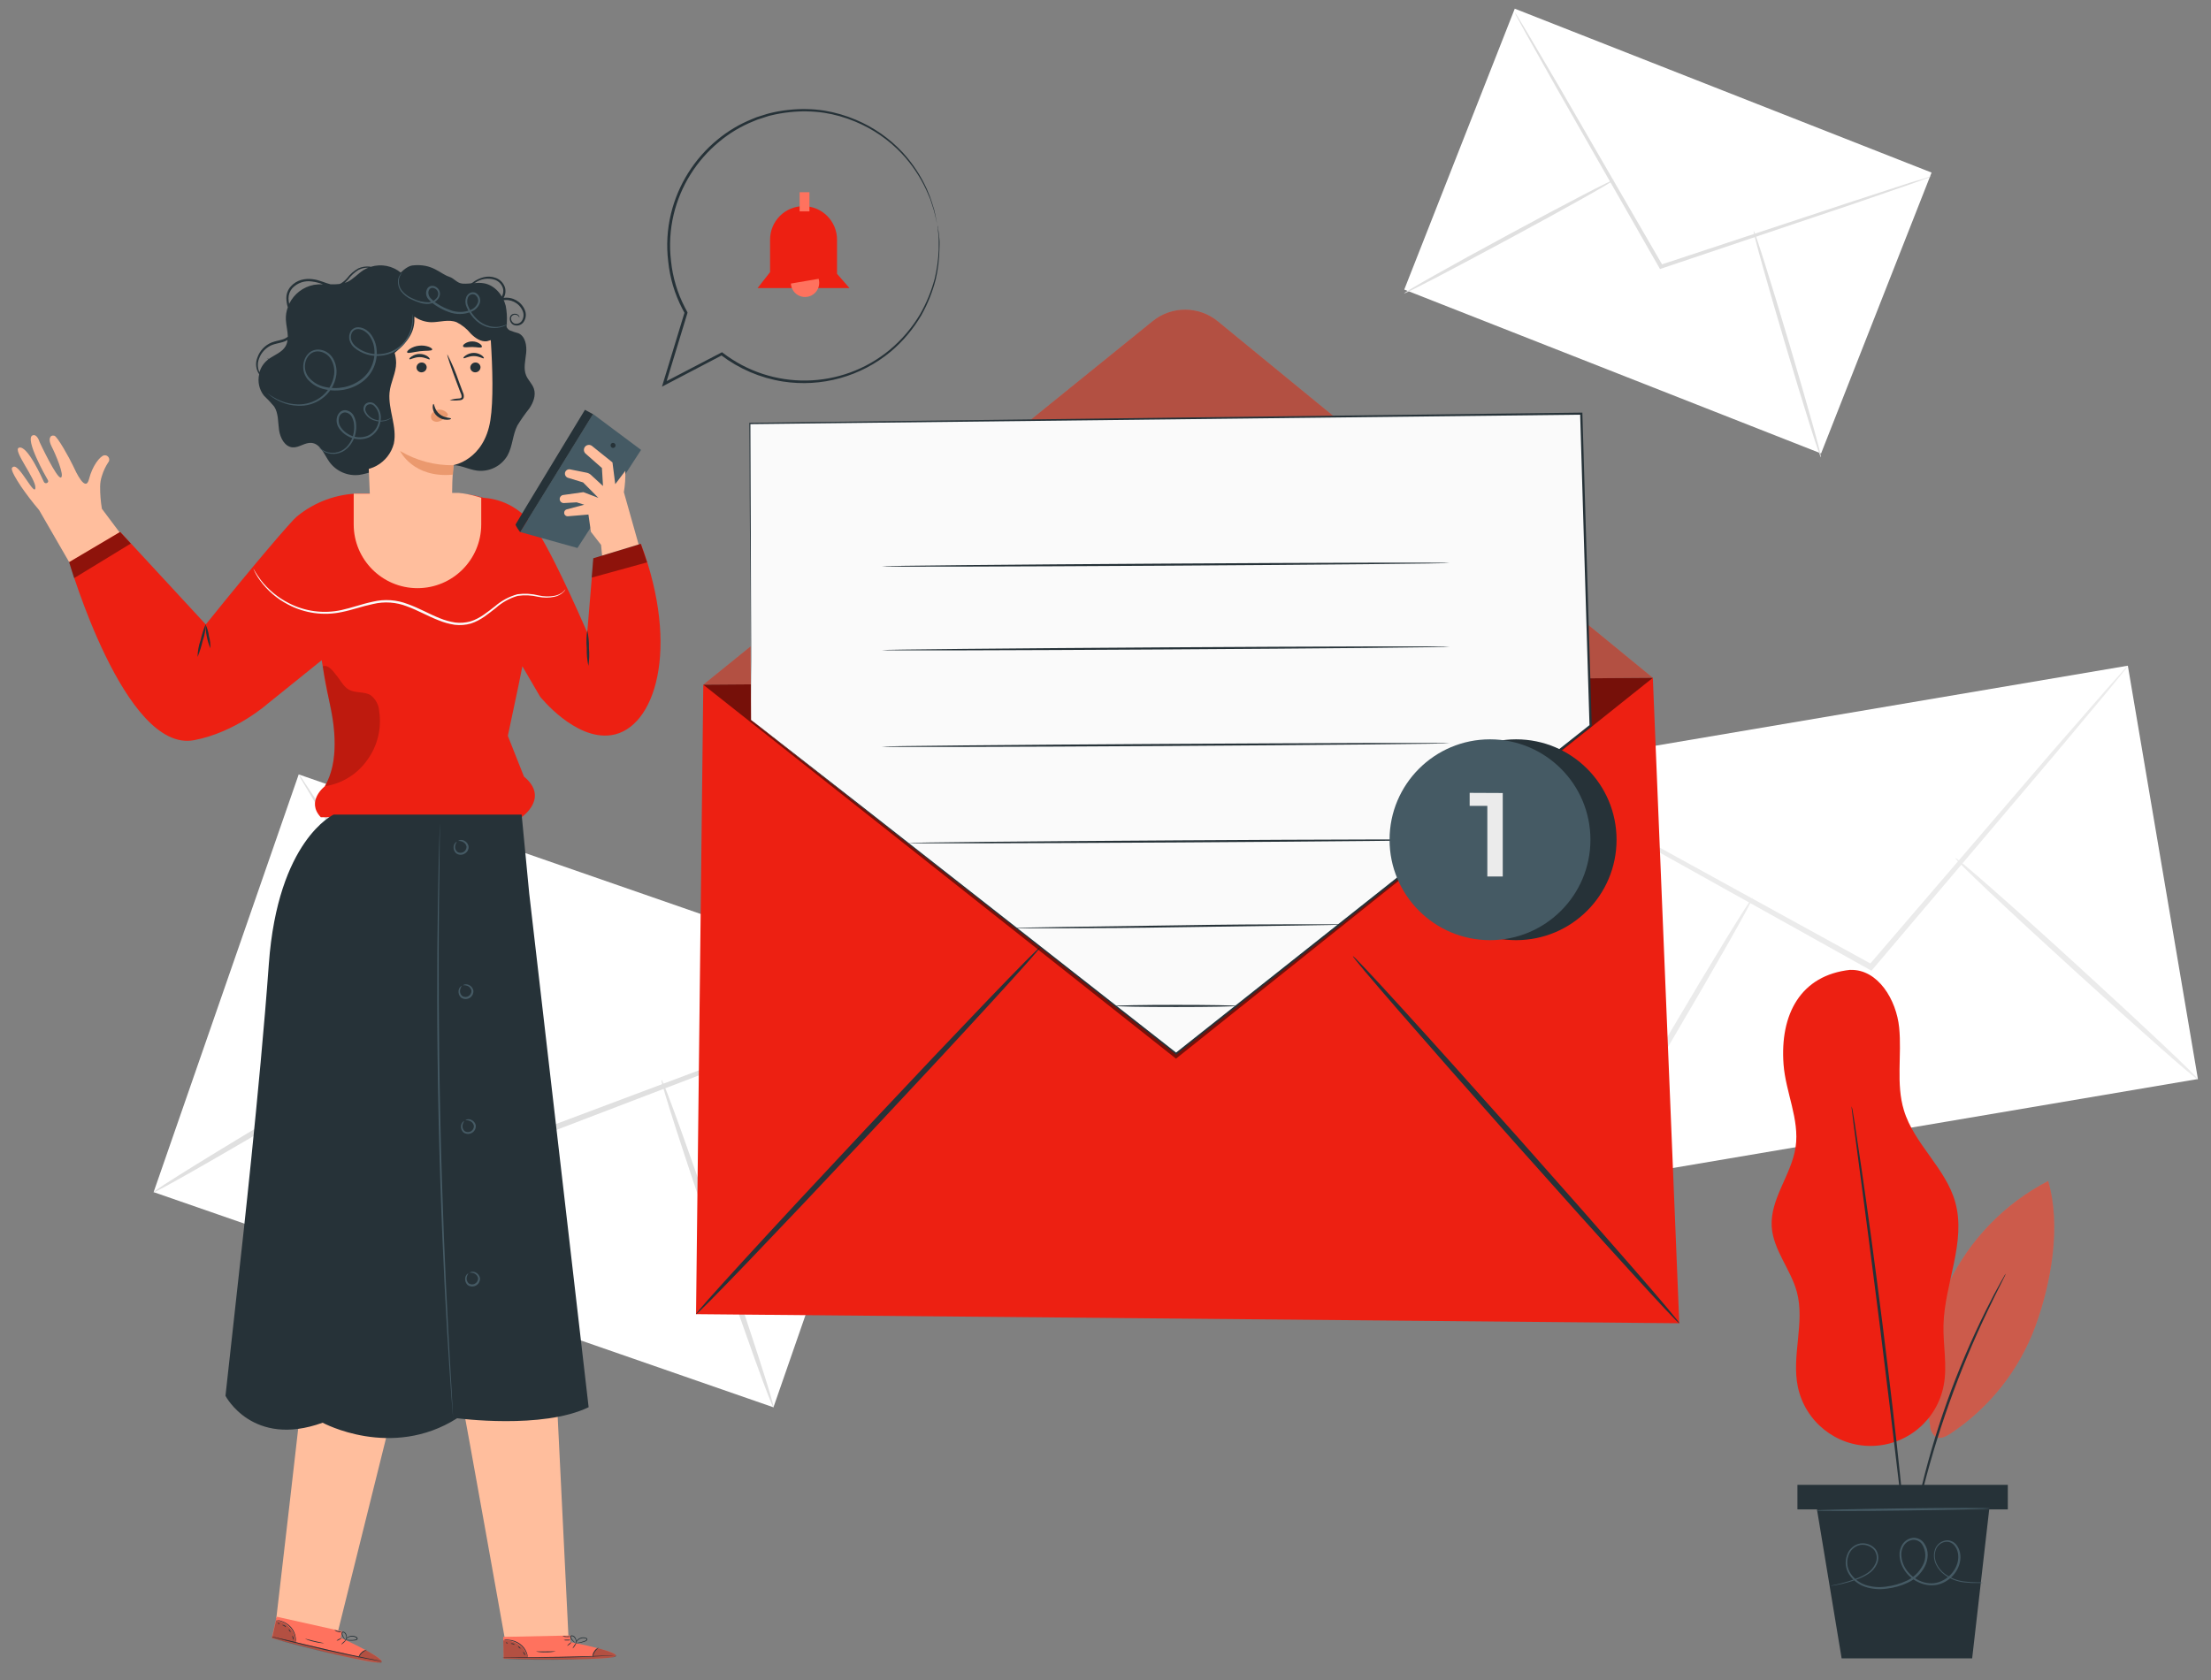 <?xml version="1.0" encoding="UTF-8"?>
<svg width="225px" height="171px" viewBox="0 0 225 171" version="1.1" xmlns="http://www.w3.org/2000/svg" xmlns:xlink="http://www.w3.org/1999/xlink">
    <rect x="0" y="0" width="225" height="171" fill="#808080" stroke="none"/>
    <title>AC6ACB37-8383-4B23-BA46-DD3FF30E40A2</title>
    <g id="Webpages" stroke="none" stroke-width="1" fill="none" fill-rule="evenodd">
        <g id="Contact-Message-Sent---Mobile" transform="translate(-75, -148)" fill-rule="nonzero">
            <g id="Group-3" transform="translate(20, 133.5)">
                <g id="New-message-pana" transform="translate(55.912, 15)">
                    <g id="freepik--background-complete--inject-89" transform="translate(14.434, 0)">
                        <polygon id="Rectangle" fill="#FFFFFF" transform="translate(39.208, 110.534) rotate(-70.85) translate(-39.208, -110.534) " points="16.704 77.148 61.711 77.148 61.711 143.92 16.704 143.92"></polygon>
                        <path d="M78.124,100.218 C77.876,100.364 77.614,100.486 77.342,100.583 L75.052,101.508 L66.58,104.823 L38.485,115.577 L38.251,115.663 L38.12,115.454 L37.796,114.946 L21.606,89.112 L16.756,81.246 L15.465,79.091 C15.305,78.846 15.168,78.587 15.055,78.317 C15.249,78.536 15.42,78.773 15.568,79.026 L16.956,81.119 L21.967,88.899 L38.312,114.638 C38.419,114.815 38.53,114.987 38.632,115.146 L38.267,115.023 L66.428,104.442 L74.97,101.291 L77.301,100.472 C77.566,100.361 77.842,100.275 78.124,100.218 Z" id="Path" fill="#E0E0E0"></path>
                        <path d="M0.287,120.853 C0.201,120.71 6.969,116.531 15.4,111.517 C23.831,106.502 30.738,102.557 30.824,102.701 C30.91,102.844 24.142,107.023 15.707,112.037 C7.272,117.051 0.373,120.976 0.287,120.853 Z" id="Path" fill="#E0E0E0"></path>
                        <path d="M51.975,109.427 C52.131,109.374 54.81,116.801 57.956,125.982 C61.102,135.163 63.524,142.68 63.364,142.734 C63.204,142.787 60.529,135.36 57.383,126.179 C54.236,116.998 51.815,109.481 51.975,109.427 Z" id="Path" fill="#E0E0E0"></path>
                        <polygon id="Rectangle" fill="#FFFFFF" transform="translate(173.549, 93.583) rotate(-9.62) translate(-173.549, -93.583) " points="141.895 72.247 205.202 72.247 205.202 114.919 141.895 114.919"></polygon>
                        <path d="M201.186,67.276 C201.045,67.511 200.884,67.732 200.702,67.936 L199.223,69.751 L193.693,76.371 C188.945,81.971 182.447,89.636 175.257,98.125 L175.106,98.305 L174.901,98.19 L174.401,97.916 L149.157,83.831 L141.541,79.505 L139.493,78.305 C139.246,78.177 139.013,78.025 138.797,77.85 C139.058,77.946 139.31,78.063 139.55,78.202 L141.66,79.312 L149.366,83.475 L174.692,97.403 L175.192,97.678 L174.835,97.744 L193.41,76.101 L199.076,69.599 C199.727,68.874 200.243,68.292 200.637,67.85 C200.804,67.644 200.988,67.453 201.186,67.276 Z" id="Path" fill="#EBEBEB"></path>
                        <path d="M145.9,119.923 C145.765,119.841 149.481,113.278 154.2,105.265 C158.92,97.252 162.861,90.82 162.996,90.902 C163.131,90.984 159.415,97.543 154.696,105.56 C149.977,113.577 146.036,120.001 145.9,119.923 Z" id="Path" fill="#EBEBEB"></path>
                        <path d="M183.656,86.85 C183.762,86.736 189.391,91.672 196.179,97.883 C202.968,104.093 208.424,109.223 208.314,109.354 C208.203,109.485 202.603,104.524 195.79,98.321 C188.977,92.119 183.533,86.977 183.656,86.85 Z" id="Path" fill="#EBEBEB"></path>
                        <polygon id="Rectangle" fill="#FFFFFF" transform="translate(154.388, 23.02) rotate(-68.53) translate(-154.388, -23.02) " points="139.027 0.23 169.749 0.23 169.749 45.81 139.027 45.81"></polygon>
                        <path d="M181.206,17.448 C181.034,17.544 180.851,17.62 180.661,17.673 L179.076,18.247 L173.205,20.275 L153.742,26.829 L153.582,26.883 L153.5,26.735 L153.295,26.383 L142.975,8.312 C141.685,6.022 140.636,4.154 139.886,2.814 L139.067,1.311 C138.963,1.139 138.875,0.958 138.805,0.77 C138.932,0.925 139.044,1.091 139.141,1.266 C139.362,1.639 139.657,2.126 140.03,2.733 L143.233,8.169 C145.921,12.81 149.604,19.16 153.668,26.194 L153.873,26.551 L153.631,26.457 L173.127,20.017 L179.026,18.095 L180.636,17.616 C180.821,17.545 181.012,17.489 181.206,17.448 L181.206,17.448 Z" id="Path" fill="#E0E0E0"></path>
                        <path d="M127.547,29.361 C127.49,29.263 132.221,26.596 138.113,23.409 C144.004,20.221 148.821,17.722 148.875,17.821 C148.928,17.919 144.204,20.586 138.309,23.761 C132.414,26.936 127.6,29.464 127.547,29.361 Z" id="Path" fill="#E0E0E0"></path>
                        <path d="M163.115,23.007 C163.225,22.974 164.848,28.108 166.736,34.478 C168.625,40.848 170.075,46.022 169.964,46.055 C169.854,46.088 168.232,40.959 166.343,34.584 C164.454,28.21 163.004,23.04 163.115,23.007 Z" id="Path" fill="#E0E0E0"></path>
                    </g>
                    <g id="freepik--Character--inject-89" transform="translate(0.096, 26.219)">
                        <path d="M6.022,30.504 L11.88,28.427 L9.361,25.064 C9.236,24.321 9.176,23.568 9.181,22.815 C9.182,22.427 9.249,22.042 9.377,21.676 C9.52,21.215 9.725,20.777 9.988,20.373 C10.122,20.232 10.149,20.021 10.055,19.851 C9.962,19.68 9.769,19.59 9.578,19.627 C9.168,19.73 8.398,20.664 8.05,22.049 C7.702,23.433 6.751,21.393 6.411,20.66 C6.071,19.926 4.834,17.698 4.519,17.628 C4.06,17.526 3.867,18.001 4.244,18.726 C4.621,19.451 5.592,21.713 5.191,21.885 C4.789,22.057 3.023,18.28 3.023,18.28 C3.023,18.28 2.778,17.411 2.311,17.595 C1.467,17.923 3.65,21.795 3.867,22.155 C4.019,22.409 3.593,22.61 3.458,22.331 C3.322,22.053 1.774,18.525 0.914,18.853 C0.254,19.103 2.679,22.053 2.593,22.95 C2.507,23.847 0.983,20.529 0.361,20.791 C0.131,20.889 -0.049,20.996 1.122,22.782 C1.696,23.617 2.313,24.423 2.97,25.195 L2.97,25.195 L6.03,30.496" id="Path" fill="#FFBE9D"></path>
                        <path d="M58.751,37.665 C58.751,37.665 55.859,30.914 53.864,27.632 C51.983,24.543 49.492,24.044 48.165,23.945 C47.615,23.776 47.05,23.659 46.477,23.597 L35.641,23.511 C33.273,23.533 30.985,24.372 29.165,25.887 C28.661,26.297 24.912,30.648 19.935,36.842 L11.229,27.419 L6.039,30.492 C6.039,30.492 11.676,49.955 18.738,48.62 C22.942,47.837 26.219,44.92 26.219,44.92 L31.729,40.48 L31.856,41.217 C31.967,42.114 32.245,43.564 32.458,44.441 C33.122,47.223 33.495,50.885 32.049,53.311 C32.049,53.311 30.086,54.814 31.639,56.465 L52.061,56.465 C52.061,56.465 54.953,54.503 52.311,52.323 L50.672,48.181 L51.742,43.126 L52.151,41.102 L53.95,44.183 C53.95,44.183 57.506,48.657 61.205,48.108 C65.65,47.444 68.227,39.345 64.216,28.636 L59.382,30.107 L58.751,37.665 Z" id="Path" fill="#ED2012"></path>
                        <g id="Group" opacity="0.4" transform="translate(5.735, 27.038)" fill="#000000">
                            <polygon id="Path" points="0.287 3.466 0.799 5.088 6.567 1.569 5.477 0.393"></polygon>
                        </g>
                        <g id="Group" opacity="0.2" transform="translate(31.545, 40.967)" fill="#000000">
                            <path d="M0.5,12.343 C2.234,12.084 3.788,11.128 4.801,9.697 C5.863,8.256 6.305,6.451 6.03,4.683 C5.985,4.053 5.676,3.473 5.178,3.085 C4.535,2.675 3.654,2.888 2.987,2.532 C2.438,2.241 2.147,1.643 1.757,1.151 C1.368,0.66 0.848,-0.102 0.283,0.143 C0.283,0.143 0.967,3.748 1.266,5.354 C1.565,6.96 1.676,9.267 1.098,10.951 C0.95,11.435 0.749,11.902 0.5,12.343 L0.5,12.343 Z" id="Path"></path>
                        </g>
                        <path d="M19.099,40.148 C19.105,39.571 19.207,38.999 19.402,38.456 C19.527,37.896 19.7,37.348 19.918,36.817 C19.917,37.395 19.815,37.967 19.615,38.509 C19.49,39.069 19.317,39.617 19.099,40.148 L19.099,40.148 Z" id="Path" fill="#263238"></path>
                        <path d="M20.393,39.267 C20.083,38.494 19.917,37.671 19.902,36.838 C20.089,37.211 20.208,37.615 20.254,38.03 C20.37,38.431 20.417,38.85 20.393,39.267 L20.393,39.267 Z" id="Path" fill="#263238"></path>
                        <polygon id="Path" fill="#455A64" points="59.337 15.42 51.922 27.432 57.755 29.058 64.228 19.074"></polygon>
                        <path d="M58.874,25.654 L59.124,27.411 L60.16,28.743 L60.263,29.832 L63.982,28.702 L62.479,23.376 C62.599,22.659 62.649,21.931 62.626,21.205 L61.602,22.561 L61.32,20.348 L59.226,18.665 C59.117,18.584 58.979,18.55 58.845,18.571 C58.71,18.592 58.59,18.665 58.509,18.775 L58.509,18.775 C58.364,18.979 58.386,19.257 58.563,19.435 L60.246,20.918 L60.357,22.749 L59.128,21.618 C59.008,21.506 58.859,21.43 58.698,21.397 L57.006,21.057 C56.884,21.033 56.758,21.062 56.658,21.136 C56.558,21.21 56.494,21.323 56.481,21.446 L56.481,21.446 C56.46,21.655 56.588,21.85 56.789,21.913 L58.329,22.384 L59.886,23.958 L58.362,23.376 L56.293,23.667 C56.093,23.699 55.946,23.873 55.949,24.076 L55.949,24.076 C55.949,24.303 56.132,24.486 56.359,24.486 L57.674,24.412 L58.448,24.654 L56.67,25.125 C56.505,25.166 56.393,25.32 56.404,25.49 L56.404,25.49 C56.408,25.587 56.451,25.678 56.524,25.742 C56.596,25.806 56.692,25.838 56.789,25.83 L58.874,25.654 Z" id="Path" fill="#FFBE9D"></path>
                        <g id="Group" opacity="0.4" transform="translate(58.993, 28.267)" fill="#000000">
                            <polygon id="Path" points="0.369 1.839 0.209 3.806 5.85 2.253 5.203 0.369"></polygon>
                        </g>
                        <path d="M51.922,27.448 C51.922,27.448 51.422,26.772 51.463,26.657 C51.504,26.543 58.517,14.994 58.517,14.994 L59.337,15.436 L51.922,27.448 Z" id="Path" fill="#263238"></path>
                        <path d="M61.193,18.435 C61.28,18.348 61.418,18.334 61.52,18.404 C61.623,18.473 61.661,18.606 61.612,18.72 C61.563,18.833 61.441,18.896 61.32,18.869 C61.238,18.844 61.173,18.781 61.145,18.701 C61.117,18.62 61.128,18.531 61.176,18.46" id="Path" fill="#263238"></path>
                        <path d="M56.535,33.261 C56.482,33.371 56.41,33.469 56.322,33.552 C56.066,33.791 55.75,33.955 55.408,34.027 C54.867,34.138 54.31,34.138 53.769,34.027 C53.081,33.864 52.368,33.832 51.668,33.933 C50.847,34.172 50.089,34.592 49.451,35.162 C48.718,35.723 47.944,36.42 46.903,36.748 C46.371,36.899 45.814,36.942 45.265,36.875 C44.702,36.788 44.152,36.636 43.626,36.42 C42.553,36.01 41.524,35.404 40.394,34.994 C39.304,34.569 38.111,34.486 36.973,34.757 C35.863,34.986 34.822,35.371 33.786,35.576 C31.933,35.975 30,35.708 28.325,34.822 C27.19,34.237 26.208,33.396 25.457,32.364 C25.183,31.992 24.954,31.589 24.773,31.164 C24.802,31.164 24.998,31.606 25.527,32.315 C26.294,33.306 27.274,34.112 28.394,34.675 C30.046,35.526 31.943,35.772 33.757,35.371 C34.777,35.15 35.805,34.761 36.944,34.523 C38.121,34.241 39.356,34.325 40.484,34.765 C41.639,35.174 42.671,35.781 43.724,36.199 C44.235,36.409 44.768,36.559 45.314,36.645 C45.835,36.709 46.364,36.67 46.871,36.53 C47.854,36.227 48.624,35.555 49.361,34.994 C50.025,34.417 50.811,33.997 51.66,33.765 C52.379,33.667 53.111,33.709 53.814,33.888 C54.336,34.006 54.877,34.02 55.404,33.929 C55.735,33.873 56.045,33.731 56.305,33.519 C56.387,33.438 56.463,33.351 56.535,33.261 L56.535,33.261 Z" id="Path" fill="#FAFAFA"></path>
                        <path d="M58.87,41.065 C58.741,40.469 58.685,39.86 58.702,39.251 C58.645,38.643 58.663,38.031 58.755,37.428 C58.884,38.024 58.94,38.633 58.923,39.242 C58.98,39.85 58.962,40.462 58.87,41.065 L58.87,41.065 Z" id="Path" fill="#263238"></path>
                        <path d="M46.092,116.392 C46.268,117.105 50.447,140.534 50.447,140.534 L56.85,140.054 L55.678,116.13 L46.092,116.392 Z" id="Path" fill="#FFBE9D"></path>
                        <path d="M57.043,140.427 L57.022,139.751 L50.201,139.895 L50.242,142.115 L50.652,142.115 C52.528,142.176 60.197,142.303 61.438,141.931 C62.84,141.525 57.043,140.427 57.043,140.427 Z" id="Path" fill="#FF725E"></path>
                        <g id="Group" opacity="0.3" transform="translate(49.98, 140.108)" fill="#000000">
                            <path d="M2.724,1.909 C2.603,1.369 2.283,0.895 1.827,0.582 C1.361,0.255 0.796,0.103 0.229,0.152 L0.266,1.917 L2.724,1.909 Z" id="Path"></path>
                        </g>
                        <g id="Group" opacity="0.3" transform="translate(49.98, 140.927)" fill="#000000">
                            <path d="M9.898,0.131 C9.898,0.131 11.946,0.635 11.688,0.95 C11.43,1.266 3.687,1.409 0.262,1.192 L0.262,1.049 L9.308,0.959 C9.308,0.959 9.504,0.152 9.898,0.131 Z" id="Path"></path>
                        </g>
                        <path d="M50.144,141.972 L50.258,141.972 L50.594,141.972 L51.823,142 C52.868,142 54.306,142.021 55.9,142 C57.493,141.98 58.931,141.918 59.976,141.865 L61.205,141.795 L61.537,141.771 L61.656,141.771 L61.537,141.771 L61.201,141.771 L59.972,141.816 C58.931,141.853 57.489,141.902 55.9,141.927 C54.31,141.951 52.868,141.959 51.823,141.959 L50.144,141.959 L50.144,141.972 Z" id="Path" fill="#263238"></path>
                        <path d="M59.296,141.98 C59.344,141.787 59.417,141.601 59.513,141.427 C59.631,141.262 59.768,141.112 59.923,140.98 C59.716,141.051 59.543,141.197 59.439,141.39 C59.318,141.561 59.266,141.772 59.296,141.98 Z" id="Path" fill="#263238"></path>
                        <path d="M57.272,141.07 C57.272,141.07 57.383,140.972 57.481,140.825 C57.579,140.677 57.637,140.55 57.616,140.538 C57.596,140.526 57.506,140.636 57.411,140.784 C57.317,140.931 57.252,141.058 57.272,141.07 Z" id="Path" fill="#263238"></path>
                        <path d="M56.715,140.808 C56.715,140.808 56.838,140.755 56.953,140.657 C57.067,140.558 57.145,140.464 57.133,140.448 C57.12,140.431 57.01,140.501 56.895,140.599 C56.78,140.698 56.699,140.796 56.715,140.808 Z" id="Path" fill="#263238"></path>
                        <path d="M56.354,140.218 C56.469,140.257 56.591,140.269 56.711,140.255 C56.83,140.267 56.95,140.253 57.063,140.214 C56.948,140.178 56.827,140.165 56.707,140.177 C56.588,140.168 56.468,140.182 56.354,140.218 L56.354,140.218 Z" id="Path" fill="#263238"></path>
                        <path d="M56.227,139.8 C56.35,139.876 56.493,139.912 56.637,139.903 C56.777,139.924 56.919,139.902 57.047,139.841 C56.91,139.831 56.773,139.831 56.637,139.841 C56.502,139.816 56.365,139.802 56.227,139.8 L56.227,139.8 Z" id="Path" fill="#263238"></path>
                        <path d="M57.489,140.517 C57.634,140.54 57.782,140.54 57.928,140.517 C58.084,140.497 58.237,140.462 58.386,140.411 C58.479,140.387 58.569,140.351 58.653,140.304 C58.703,140.278 58.74,140.232 58.755,140.177 C58.771,140.114 58.742,140.049 58.685,140.018 C58.343,139.86 57.937,139.956 57.702,140.251 C57.638,140.332 57.592,140.425 57.567,140.526 C57.567,140.595 57.567,140.636 57.567,140.636 C57.606,140.509 57.67,140.39 57.755,140.288 C57.854,140.177 57.982,140.096 58.124,140.054 C58.295,139.997 58.48,140.005 58.644,140.079 C58.714,140.124 58.69,140.202 58.616,140.243 C58.538,140.285 58.455,140.32 58.37,140.345 C58.224,140.396 58.075,140.436 57.923,140.464 C57.657,140.517 57.489,140.517 57.489,140.517 Z" id="Path" fill="#263238"></path>
                        <path d="M57.604,140.517 C57.651,140.431 57.666,140.331 57.645,140.235 C57.629,140.128 57.587,140.026 57.522,139.94 C57.441,139.815 57.302,139.74 57.153,139.739 C57.111,139.746 57.073,139.77 57.048,139.805 C57.023,139.841 57.014,139.885 57.022,139.927 C57.033,139.993 57.06,140.055 57.1,140.108 C57.161,140.197 57.232,140.278 57.313,140.349 C57.383,140.423 57.471,140.478 57.567,140.509 C57.567,140.509 57.477,140.439 57.354,140.312 C57.282,140.239 57.219,140.158 57.166,140.071 C57.104,139.989 57.059,139.833 57.166,139.813 C57.282,139.825 57.388,139.886 57.456,139.981 C57.519,140.057 57.563,140.147 57.583,140.243 C57.6,140.333 57.606,140.425 57.604,140.517 L57.604,140.517 Z" id="Path" fill="#263238"></path>
                        <path d="M50.242,140.243 C50.242,140.243 50.439,140.222 50.746,140.243 C51.142,140.282 51.522,140.424 51.848,140.653 C52.161,140.875 52.405,141.182 52.553,141.537 C52.663,141.808 52.676,141.988 52.692,141.988 C52.701,141.946 52.701,141.903 52.692,141.861 C52.678,141.745 52.651,141.631 52.614,141.521 C52.476,141.146 52.228,140.822 51.901,140.591 C51.565,140.35 51.167,140.208 50.754,140.181 C50.63,140.169 50.505,140.169 50.381,140.181 C50.287,140.222 50.242,140.235 50.242,140.243 Z" id="Path" fill="#263238"></path>
                        <path d="M53.544,141.386 C53.871,141.452 54.206,141.477 54.54,141.46 C54.872,141.469 55.205,141.439 55.531,141.369 C55.531,141.345 55.084,141.369 54.535,141.369 C53.987,141.369 53.548,141.365 53.544,141.386 Z" id="Path" fill="#263238"></path>
                        <path d="M52.213,141.41 C52.213,141.41 52.249,141.496 52.299,141.591 C52.348,141.685 52.372,141.767 52.397,141.767 C52.422,141.767 52.43,141.664 52.372,141.558 C52.315,141.451 52.229,141.394 52.213,141.41 Z" id="Path" fill="#263238"></path>
                        <path d="M51.701,140.837 C51.701,140.837 51.729,140.919 51.799,140.984 C51.869,141.05 51.942,141.091 51.959,141.074 C51.975,141.058 51.93,140.993 51.856,140.927 C51.782,140.861 51.713,140.825 51.701,140.837 Z" id="Path" fill="#263238"></path>
                        <path d="M50.975,140.587 C50.975,140.607 51.07,140.607 51.172,140.636 C51.274,140.665 51.344,140.714 51.361,140.702 C51.377,140.689 51.32,140.599 51.197,140.562 C51.074,140.526 50.967,140.566 50.975,140.587 Z" id="Path" fill="#263238"></path>
                        <path d="M50.459,140.472 C50.459,140.472 50.492,140.521 50.549,140.542 C50.607,140.562 50.66,140.562 50.668,140.542 C50.676,140.521 50.635,140.489 50.578,140.468 C50.521,140.448 50.467,140.452 50.459,140.472 Z" id="Path" fill="#263238"></path>
                        <path d="M29.804,114.438 C29.771,115.171 27.112,137.986 27.112,137.986 L33.376,139.374 L39.156,116.13 L29.804,114.438 Z" id="Path" fill="#FFBE9D"></path>
                        <path d="M33.659,139.981 L33.802,139.325 L27.141,137.838 L26.653,140.005 L27.063,140.12 C28.87,140.628 36.289,142.578 37.587,142.508 C39.029,142.43 33.659,139.981 33.659,139.981 Z" id="Path" fill="#FF725E"></path>
                        <g id="Group" opacity="0.3" transform="translate(26.629, 138.059)" fill="#000000">
                            <path d="M2.458,2.458 C2.471,1.905 2.273,1.368 1.905,0.955 C1.53,0.526 1.017,0.243 0.455,0.156 L0.07,1.88 L2.458,2.458 Z" id="Path"></path>
                        </g>
                        <g id="Group" opacity="0.3" transform="translate(26.629, 139.698)" fill="#000000">
                            <path d="M9.635,1.573 C9.635,1.573 11.491,2.548 11.18,2.802 C10.869,3.056 3.302,1.34 0.025,0.315 L0.066,0.18 L8.873,2.229 C8.873,2.229 9.246,1.499 9.635,1.573 Z" id="Path"></path>
                        </g>
                        <path d="M26.592,139.841 L26.702,139.878 L27.026,139.972 L28.218,140.292 C29.23,140.554 30.627,140.902 32.18,141.255 C33.732,141.607 35.146,141.898 36.17,142.095 L37.399,142.32 L37.731,142.373 L37.85,142.373 L37.735,142.344 L37.407,142.275 L36.178,142.025 C35.154,141.812 33.745,141.517 32.192,141.165 C30.639,140.812 29.242,140.472 28.226,140.222 L27.038,139.944 L26.711,139.866 C26.672,139.852 26.632,139.844 26.592,139.841 L26.592,139.841 Z" id="Path" fill="#263238"></path>
                        <path d="M35.478,142.029 C35.572,141.853 35.688,141.689 35.822,141.541 C35.978,141.411 36.148,141.298 36.33,141.206 C36.114,141.23 35.913,141.33 35.764,141.488 C35.602,141.625 35.5,141.818 35.478,142.029 Z" id="Path" fill="#263238"></path>
                        <path d="M33.728,140.665 C33.728,140.665 33.863,140.595 33.99,140.472 C34.117,140.349 34.208,140.243 34.191,140.231 C34.175,140.218 34.06,140.3 33.933,140.419 C33.806,140.538 33.712,140.648 33.728,140.665 Z" id="Path" fill="#263238"></path>
                        <path d="M33.249,140.28 C33.344,140.271 33.436,140.239 33.515,140.185 C33.65,140.116 33.753,140.042 33.741,140.026 C33.728,140.009 33.609,140.046 33.474,140.116 C33.339,140.185 33.241,140.259 33.249,140.28 Z" id="Path" fill="#263238"></path>
                        <path d="M33.015,139.182 C33.114,139.28 33.239,139.347 33.376,139.374 C33.506,139.426 33.648,139.44 33.786,139.415 C33.661,139.365 33.532,139.326 33.401,139.301 C33.275,139.252 33.146,139.212 33.015,139.182 L33.015,139.182 Z" id="Path" fill="#263238"></path>
                        <path d="M34.072,140.177 C34.203,140.228 34.342,140.259 34.482,140.267 C34.64,140.282 34.799,140.282 34.957,140.267 C35.051,140.263 35.145,140.25 35.236,140.226 C35.292,140.212 35.34,140.177 35.371,140.128 C35.397,140.069 35.386,140 35.342,139.952 C35.045,139.719 34.627,139.719 34.33,139.952 C34.247,140.014 34.178,140.094 34.13,140.185 C34.097,140.247 34.093,140.288 34.097,140.288 C34.166,140.175 34.257,140.076 34.363,139.997 C34.484,139.913 34.626,139.865 34.773,139.858 C34.952,139.842 35.131,139.894 35.273,140.005 C35.33,140.067 35.273,140.132 35.203,140.157 C35.119,140.18 35.032,140.195 34.945,140.202 C34.791,140.212 34.636,140.212 34.482,140.202 C34.236,140.198 34.076,140.165 34.072,140.177 Z" id="Path" fill="#263238"></path>
                        <path d="M34.179,140.218 C34.179,140.218 34.269,140.14 34.29,139.956 C34.298,139.848 34.28,139.74 34.236,139.641 C34.186,139.5 34.069,139.394 33.925,139.358 C33.882,139.356 33.84,139.371 33.808,139.4 C33.776,139.43 33.758,139.47 33.757,139.514 C33.752,139.58 33.763,139.646 33.79,139.706 C33.826,139.806 33.876,139.901 33.937,139.989 C33.989,140.076 34.061,140.151 34.146,140.206 C34.146,140.206 34.076,140.116 33.986,139.964 C33.935,139.876 33.893,139.782 33.859,139.686 C33.818,139.587 33.814,139.428 33.925,139.436 C34.036,139.444 34.122,139.571 34.167,139.665 C34.209,139.755 34.232,139.853 34.232,139.952 C34.224,140.042 34.206,140.132 34.179,140.218 Z" id="Path" fill="#263238"></path>
                        <path d="M27.1,138.186 C27.1,138.186 27.292,138.211 27.587,138.313 C27.963,138.441 28.299,138.664 28.562,138.961 C28.814,139.254 28.978,139.611 29.038,139.993 C29.054,140.148 29.063,140.304 29.062,140.46 C29.062,140.46 29.083,140.415 29.091,140.337 C29.104,140.22 29.104,140.102 29.091,139.985 C29.046,139.59 28.883,139.217 28.624,138.915 C28.349,138.607 27.995,138.38 27.6,138.26 C27.479,138.223 27.356,138.199 27.231,138.186 C27.187,138.179 27.143,138.179 27.1,138.186 L27.1,138.186 Z" id="Path" fill="#263238"></path>
                        <path d="M30.033,140.083 C30.334,140.226 30.652,140.329 30.979,140.39 C31.301,140.479 31.633,140.529 31.967,140.538 C31.967,140.517 31.528,140.444 31,140.317 C30.471,140.19 30.041,140.063 30.033,140.083 Z" id="Path" fill="#263238"></path>
                        <path d="M28.734,139.788 C28.734,139.788 28.734,139.882 28.775,139.985 C28.816,140.087 28.804,140.173 28.829,140.177 C28.853,140.181 28.886,140.087 28.857,139.972 C28.829,139.858 28.751,139.776 28.734,139.788 Z" id="Path" fill="#263238"></path>
                        <path d="M28.37,139.112 C28.37,139.112 28.37,139.198 28.435,139.276 C28.501,139.354 28.55,139.411 28.566,139.403 C28.583,139.395 28.566,139.317 28.505,139.239 C28.443,139.161 28.39,139.1 28.37,139.112 Z" id="Path" fill="#263238"></path>
                        <path d="M27.727,138.694 C27.727,138.719 27.817,138.735 27.907,138.788 C27.997,138.842 28.058,138.907 28.079,138.899 C28.099,138.891 28.079,138.788 27.948,138.723 C27.817,138.657 27.727,138.674 27.727,138.694 Z" id="Path" fill="#263238"></path>
                        <path d="M27.255,138.469 C27.255,138.469 27.276,138.526 27.325,138.559 C27.374,138.592 27.428,138.604 27.44,138.584 C27.452,138.563 27.44,138.526 27.37,138.494 C27.301,138.461 27.268,138.444 27.255,138.469 Z" id="Path" fill="#263238"></path>
                        <path d="M53.319,12.831 C53.151,12.343 52.737,11.979 52.536,11.504 C52.237,10.791 52.458,9.984 52.536,9.218 C52.614,8.452 52.454,7.517 51.754,7.202 C51.447,7.122 51.146,7.022 50.853,6.903 C50.304,6.559 50.332,5.78 50.283,5.137 C50.25,4.712 50.142,4.296 49.964,3.908 L50.078,3.871 C50.935,3.664 51.817,4.101 52.172,4.908 C52.326,5.24 52.298,5.629 52.098,5.936 C51.924,6.195 51.596,6.302 51.303,6.194 C51.077,6.076 50.957,5.821 51.012,5.572 C51.083,5.391 51.271,5.285 51.463,5.318 C51.589,5.328 51.703,5.392 51.778,5.494 C51.828,5.567 51.832,5.621 51.84,5.617 C51.848,5.612 51.84,5.563 51.84,5.473 C51.77,5.34 51.641,5.247 51.492,5.223 C51.386,5.204 51.277,5.212 51.176,5.248 C51.048,5.296 50.948,5.398 50.902,5.526 C50.804,5.846 50.947,6.19 51.242,6.346 C51.61,6.507 52.042,6.387 52.274,6.059 C52.527,5.699 52.574,5.233 52.397,4.83 C52.043,3.977 51.157,3.471 50.242,3.601 C50.437,3.272 50.483,2.876 50.369,2.511 C50.216,2.066 49.867,1.715 49.423,1.561 C49.038,1.419 48.62,1.397 48.222,1.495 C47.886,1.577 47.566,1.716 47.276,1.905 C47.01,2.077 46.805,2.265 46.608,2.392 C46.445,2.51 46.255,2.583 46.055,2.606 C45.884,2.621 45.711,2.586 45.56,2.503 C45.56,2.503 45.687,2.7 46.059,2.7 C46.279,2.694 46.493,2.627 46.678,2.507 C46.895,2.384 47.112,2.2 47.366,2.048 C47.943,1.649 48.673,1.541 49.341,1.757 C49.726,1.89 50.028,2.192 50.16,2.577 C50.284,2.965 50.174,3.391 49.878,3.671 C49.67,3.293 49.364,2.979 48.993,2.761 C48.173,2.298 46.944,2.524 46.535,3.367 L39.812,1.057 C38.955,0.337 37.791,0.104 36.723,0.438 L36.584,0.414 C36.195,0.377 35.804,0.442 35.449,0.602 C35.003,0.853 34.613,1.193 34.306,1.602 C34.122,1.814 33.904,1.995 33.663,2.138 C33.62,2.157 33.576,2.174 33.532,2.188 C33.234,2.221 32.934,2.232 32.634,2.22 C32.069,2.089 31.483,1.766 30.787,1.696 C30.397,1.643 30.001,1.671 29.623,1.778 C29.222,1.896 28.861,2.125 28.583,2.438 C28.29,2.765 28.129,3.19 28.132,3.63 C28.138,3.945 28.187,4.258 28.28,4.56 C28.129,4.965 28.062,5.397 28.083,5.83 C28.112,6.399 28.276,6.997 28.284,7.554 C28.119,7.683 27.931,7.779 27.731,7.837 C27.378,7.948 26.997,8.001 26.637,8.14 C25.954,8.418 25.425,8.979 25.187,9.676 C24.958,10.236 25.025,10.873 25.367,11.372 C25.193,12.13 25.367,12.925 25.842,13.54 C26.215,13.894 26.567,14.27 26.895,14.666 C27.337,15.35 27.272,16.231 27.387,17.038 C27.501,17.845 27.964,18.763 28.779,18.816 C29.435,18.857 30.008,18.308 30.68,18.361 C31.598,18.435 31.975,19.537 32.507,20.291 C33.208,21.256 34.376,21.764 35.559,21.618 C36.379,21.508 37.223,21.065 38.038,21.27 C39.066,21.532 39.677,22.737 40.738,22.888 C41.516,22.999 42.241,22.479 42.823,21.946 C43.405,21.414 43.991,20.799 44.769,20.66 C45.703,20.492 46.604,21.069 47.546,21.184 C48.797,21.334 50.016,20.723 50.644,19.631 C51.16,18.693 51.156,17.542 51.643,16.588 C52.016,15.98 52.427,15.395 52.872,14.838 C53.257,14.261 53.556,13.519 53.319,12.831 Z M26.362,9.808 C26.287,9.791 26.209,9.791 26.133,9.808 C26.133,9.808 26.203,9.808 26.317,9.853 L26.19,9.947 C25.807,10.266 25.53,10.695 25.396,11.176 C25.19,10.736 25.176,10.23 25.355,9.779 C25.582,9.144 26.072,8.636 26.698,8.386 C27.026,8.263 27.399,8.21 27.78,8.095 C27.945,8.049 28.102,7.978 28.247,7.886 C28.229,8.109 28.164,8.326 28.054,8.521 C27.702,9.132 26.956,9.39 26.362,9.808 L26.362,9.808 Z M30.951,2.27 C29.846,2.478 28.907,3.199 28.419,4.211 C28.377,4.027 28.355,3.839 28.353,3.65 C28.351,3.267 28.49,2.897 28.743,2.61 C29.257,2.068 30.005,1.815 30.742,1.934 C31.119,1.983 31.489,2.078 31.844,2.216 C31.545,2.211 31.247,2.229 30.951,2.27 L30.951,2.27 Z M34.322,1.987 C34.24,2.024 34.154,2.048 34.072,2.077 C34.192,1.969 34.305,1.854 34.412,1.733 C34.702,1.336 35.067,0.999 35.486,0.742 C35.795,0.59 36.137,0.516 36.481,0.528 C36.304,0.593 36.133,0.677 35.973,0.778 C35.4,1.147 34.945,1.7 34.322,1.987 Z" id="Shape" fill="#263238"></path>
                        <path d="M48.894,16.059 C49.214,14.044 49.116,10.733 48.943,8.025 C48.871,6.859 48.325,5.773 47.432,5.019 C46.54,4.265 45.378,3.908 44.216,4.031 L37.174,4.777 C36.437,4.853 35.883,5.483 35.9,6.223 L36.625,23.523 L34.986,23.523 L34.986,26.657 C34.986,30.241 37.891,33.147 41.475,33.147 C45.059,33.147 47.964,30.241 47.964,26.657 L47.964,23.945 C47.964,23.945 46.276,23.392 45.252,23.45 L45.002,23.45 C45.002,21.864 45.134,20.623 45.134,20.623 C45.134,20.623 48.251,20.119 48.894,16.059 Z" id="Path" fill="#FFBE9D"></path>
                        <path d="M47.891,10.651 C47.891,10.933 47.668,11.165 47.387,11.176 C47.252,11.187 47.119,11.143 47.018,11.054 C46.917,10.966 46.856,10.839 46.85,10.705 C46.85,10.423 47.072,10.191 47.354,10.18 C47.488,10.17 47.62,10.214 47.721,10.303 C47.822,10.392 47.883,10.517 47.891,10.651 Z" id="Path" fill="#263238"></path>
                        <path d="M48.227,9.75 C48.161,9.816 47.768,9.525 47.206,9.525 C46.645,9.525 46.236,9.808 46.174,9.738 C46.113,9.668 46.211,9.586 46.391,9.455 C46.633,9.29 46.918,9.202 47.211,9.201 C47.505,9.199 47.792,9.291 48.03,9.463 C48.198,9.595 48.259,9.717 48.227,9.75 Z" id="Path" fill="#263238"></path>
                        <path d="M42.413,10.651 C42.416,10.933 42.194,11.165 41.913,11.176 C41.779,11.187 41.646,11.143 41.545,11.054 C41.444,10.966 41.383,10.839 41.377,10.705 C41.372,10.423 41.595,10.189 41.877,10.18 C42.011,10.17 42.143,10.214 42.244,10.303 C42.345,10.392 42.406,10.517 42.413,10.651 L42.413,10.651 Z" id="Path" fill="#263238"></path>
                        <path d="M42.721,9.853 C42.655,9.922 42.262,9.631 41.7,9.631 C41.139,9.631 40.73,9.914 40.668,9.844 C40.607,9.775 40.705,9.693 40.885,9.562 C41.125,9.393 41.412,9.304 41.705,9.308 C41.999,9.304 42.287,9.396 42.524,9.57 C42.692,9.701 42.753,9.832 42.721,9.853 Z" id="Path" fill="#263238"></path>
                        <path d="M44.753,14.007 C45.048,13.914 45.353,13.859 45.662,13.843 C45.805,13.843 45.941,13.802 45.965,13.704 C45.974,13.561 45.941,13.418 45.871,13.294 C45.736,12.95 45.596,12.585 45.461,12.204 C44.875,10.656 44.449,9.381 44.515,9.357 C44.978,10.247 45.371,11.171 45.691,12.122 C45.83,12.507 45.965,12.868 46.1,13.22 C46.191,13.392 46.217,13.591 46.174,13.781 C46.131,13.884 46.043,13.96 45.936,13.99 C45.858,14.012 45.776,14.023 45.695,14.023 C45.381,14.058 45.065,14.052 44.753,14.007 L44.753,14.007 Z" id="Path" fill="#263238"></path>
                        <path d="M45.142,20.635 C43.23,20.664 41.348,20.162 39.705,19.185 C39.705,19.185 41.025,21.975 45.084,21.594 L45.142,20.635 Z" id="Path" fill="#EB996E"></path>
                        <path d="M44.515,15.359 C44.298,15.085 43.956,14.943 43.61,14.982 C43.36,15.005 43.131,15.13 42.975,15.326 C42.82,15.517 42.802,15.784 42.929,15.994 C43.115,16.196 43.403,16.268 43.663,16.178 C43.926,16.089 44.169,15.95 44.38,15.768 C44.443,15.723 44.497,15.666 44.539,15.6 C44.583,15.537 44.583,15.454 44.539,15.391" id="Path" fill="#EB996E"></path>
                        <path d="M43.106,14.396 C43.196,14.396 43.196,14.998 43.716,15.428 C44.236,15.858 44.884,15.793 44.888,15.879 C44.892,15.965 44.744,15.998 44.478,16.006 C44.123,16.01 43.777,15.888 43.503,15.662 C43.237,15.447 43.066,15.137 43.028,14.797 C43.016,14.543 43.065,14.392 43.106,14.396 Z" id="Path" fill="#263238"></path>
                        <path d="M42.97,8.873 C42.917,9.025 42.356,8.951 41.7,9.033 C41.045,9.115 40.512,9.291 40.426,9.152 C40.385,9.091 40.48,8.947 40.693,8.8 C40.976,8.614 41.301,8.5 41.639,8.468 C41.975,8.428 42.316,8.467 42.635,8.583 C42.876,8.681 43.016,8.8 42.97,8.873 Z" id="Path" fill="#263238"></path>
                        <path d="M48.022,8.603 C47.923,8.73 47.534,8.603 47.071,8.603 C46.608,8.603 46.215,8.689 46.125,8.554 C46.084,8.488 46.125,8.361 46.317,8.243 C46.547,8.096 46.816,8.023 47.088,8.034 C47.36,8.038 47.625,8.127 47.846,8.288 C48.009,8.411 48.063,8.542 48.022,8.603 Z" id="Path" fill="#263238"></path>
                        <path d="M50.455,4.404 C50.177,3.322 49.357,2.323 48.259,2.118 C47.542,1.987 46.809,2.196 46.084,2.151 C45.482,2.114 45.265,1.635 44.695,1.446 C43.745,1.135 43.016,0.078 40.963,0.299 C40.414,0.361 39.709,0.996 39.206,1.717 C38.419,1.376 37.383,1.741 36.817,1.991 C35.641,2.503 34.908,3.826 34.675,5.17 C34.441,6.514 34.634,7.894 34.822,9.246 C34.908,9.861 34.994,10.475 35.084,11.098 C35.118,11.508 35.227,11.908 35.408,12.278 L34.474,20.963 C35.419,21.265 36.446,21.166 37.316,20.687 C38.185,20.209 38.819,19.395 39.07,18.435 C39.431,16.727 38.48,14.99 38.632,13.249 C38.722,12.212 39.308,11.25 39.304,10.209 C39.297,9.867 39.248,9.527 39.156,9.197 L39.156,9.197 C40.795,7.857 41.229,6.78 41.16,5.51 C41.665,5.864 42.264,6.062 42.88,6.08 C43.749,6.08 44.654,5.752 45.465,6.08 C46.024,6.365 46.516,6.764 46.911,7.251 C47.358,7.694 47.936,8.099 48.55,8.013 C48.844,7.944 49.13,7.843 49.402,7.714 C49.68,7.583 50.002,7.583 50.279,7.714 C50.611,6.642 50.671,5.505 50.455,4.404 Z" id="Path" fill="#263238"></path>
                        <path d="M26.186,13.298 C26.606,13.603 27.058,13.861 27.534,14.068 C28.092,14.303 28.69,14.43 29.296,14.441 C30.098,14.462 30.887,14.225 31.545,13.765 C32.343,13.214 32.87,12.35 32.995,11.389 C33.059,10.861 32.951,10.327 32.688,9.865 C32.411,9.384 31.91,9.076 31.356,9.046 C31.078,9.038 30.806,9.128 30.586,9.3 C30.363,9.486 30.199,9.732 30.111,10.008 C29.914,10.588 30.032,11.228 30.422,11.7 C30.84,12.185 31.403,12.522 32.028,12.659 C32.674,12.811 33.344,12.822 33.995,12.692 C34.647,12.562 35.26,12.281 35.785,11.872 C36.293,11.479 36.678,10.949 36.895,10.344 C37.108,9.762 37.159,9.134 37.042,8.525 C36.987,8.237 36.884,7.961 36.739,7.706 C36.607,7.451 36.418,7.229 36.186,7.059 C35.972,6.889 35.71,6.79 35.437,6.776 C35.178,6.767 34.937,6.903 34.81,7.128 C34.691,7.354 34.663,7.616 34.732,7.862 C34.811,8.105 34.952,8.324 35.142,8.497 C36.539,9.679 38.608,9.599 39.91,8.312 C40.332,7.878 40.64,7.346 40.807,6.764 C40.945,6.265 40.989,5.746 40.934,5.232 C40.972,5.365 40.994,5.503 41,5.641 C41.029,6.031 40.993,6.423 40.893,6.801 C40.731,7.402 40.424,7.954 40,8.411 C39.423,9.013 38.651,9.392 37.821,9.48 C36.809,9.611 35.789,9.305 35.015,8.64 C34.802,8.446 34.647,8.198 34.564,7.923 C34.481,7.628 34.514,7.313 34.658,7.042 C34.819,6.756 35.125,6.581 35.453,6.588 C35.77,6.601 36.075,6.712 36.326,6.907 C36.58,7.094 36.789,7.336 36.936,7.616 C37.094,7.895 37.206,8.198 37.268,8.513 C37.395,9.159 37.343,9.828 37.116,10.447 C36.887,11.093 36.479,11.661 35.94,12.085 C35.387,12.512 34.742,12.803 34.056,12.937 C33.378,13.073 32.68,13.06 32.008,12.901 C31.337,12.751 30.732,12.389 30.283,11.868 C30.071,11.603 29.93,11.289 29.873,10.955 C29.823,10.625 29.849,10.289 29.951,9.971 C30.05,9.652 30.239,9.367 30.496,9.152 C30.756,8.952 31.077,8.848 31.405,8.857 C32.03,8.891 32.594,9.244 32.897,9.791 C33.175,10.289 33.289,10.863 33.22,11.43 C33.082,12.439 32.52,13.342 31.676,13.912 C30.991,14.385 30.171,14.621 29.341,14.584 C28.721,14.567 28.112,14.428 27.546,14.175 C27.188,14.021 26.849,13.824 26.539,13.589 C26.432,13.511 26.358,13.441 26.305,13.4 L26.186,13.298 Z" id="Path" fill="#455A64"></path>
                        <path d="M50.693,6.239 C50.635,6.294 50.568,6.34 50.496,6.374 C50.295,6.487 50.078,6.567 49.853,6.612 C49.493,6.685 49.123,6.685 48.763,6.612 C48.288,6.5 47.847,6.272 47.481,5.948 C47.04,5.556 46.695,5.066 46.473,4.519 C46.324,4.2 46.313,3.834 46.44,3.507 C46.519,3.332 46.653,3.188 46.821,3.097 C47.006,3.001 47.226,3.001 47.411,3.097 C47.773,3.307 47.942,3.738 47.821,4.138 C47.677,4.522 47.38,4.831 47.002,4.99 C46.247,5.316 45.394,5.329 44.63,5.027 C44.248,4.889 43.881,4.712 43.536,4.498 C43.191,4.298 42.877,4.049 42.606,3.757 C42.306,3.439 42.267,2.955 42.512,2.593 C42.654,2.42 42.881,2.339 43.102,2.384 C43.3,2.428 43.476,2.54 43.601,2.7 C43.726,2.857 43.783,3.057 43.761,3.257 C43.735,3.444 43.656,3.619 43.532,3.761 C43.304,4.024 42.981,4.186 42.635,4.211 C42.322,4.234 42.009,4.193 41.713,4.093 C41.446,4.008 41.185,3.907 40.93,3.789 C40.48,3.601 40.086,3.299 39.787,2.913 C39.569,2.608 39.465,2.237 39.492,1.864 C39.507,1.631 39.589,1.407 39.73,1.221 C39.779,1.156 39.84,1.102 39.91,1.061 C39.704,1.285 39.586,1.576 39.578,1.88 C39.568,2.228 39.676,2.569 39.886,2.847 C40.178,3.212 40.561,3.495 40.996,3.667 C41.504,3.923 42.065,4.055 42.635,4.052 C42.936,4.023 43.213,3.876 43.405,3.642 C43.623,3.42 43.648,3.073 43.462,2.823 C43.278,2.581 42.884,2.474 42.7,2.724 C42.605,2.851 42.565,3.01 42.589,3.167 C42.613,3.333 42.685,3.49 42.794,3.617 C43.052,3.888 43.347,4.119 43.671,4.306 C44.003,4.511 44.356,4.68 44.724,4.81 C45.429,5.103 46.223,5.103 46.928,4.81 C47.247,4.676 47.498,4.416 47.62,4.093 C47.724,3.779 47.592,3.436 47.305,3.273 C47.173,3.214 47.022,3.213 46.889,3.27 C46.757,3.328 46.654,3.439 46.608,3.576 C46.503,3.856 46.513,4.165 46.637,4.437 C46.843,4.961 47.165,5.432 47.579,5.813 C47.921,6.129 48.334,6.357 48.784,6.477 C49.125,6.564 49.48,6.582 49.828,6.53 C50.128,6.472 50.419,6.374 50.693,6.239 Z" id="Path" fill="#455A64"></path>
                        <path d="M38.861,15.768 C38.813,15.824 38.754,15.872 38.689,15.908 C38.508,16.026 38.304,16.106 38.091,16.145 C37.754,16.215 37.405,16.192 37.079,16.08 C36.626,15.948 36.251,15.627 36.051,15.199 C35.914,14.922 35.978,14.587 36.207,14.379 C36.466,14.179 36.828,14.179 37.088,14.379 C37.605,14.801 37.847,15.474 37.718,16.129 C37.634,16.852 37.188,17.483 36.535,17.804 C35.816,18.108 34.996,18.047 34.33,17.64 C33.991,17.45 33.702,17.182 33.487,16.858 C33.265,16.53 33.192,16.124 33.286,15.74 C33.335,15.549 33.436,15.376 33.577,15.24 C33.722,15.098 33.919,15.023 34.122,15.031 C34.496,15.059 34.829,15.281 34.998,15.617 C35.15,15.914 35.233,16.242 35.24,16.575 C35.252,16.883 35.222,17.19 35.15,17.489 C35.021,18.032 34.736,18.526 34.33,18.91 C33.737,19.485 32.857,19.646 32.098,19.32 C31.9,19.234 31.719,19.111 31.565,18.96 C31.51,18.91 31.463,18.852 31.426,18.788 C31.636,18.973 31.874,19.125 32.131,19.238 C32.435,19.356 32.765,19.397 33.089,19.357 C33.516,19.305 33.913,19.114 34.22,18.812 C34.59,18.443 34.846,17.975 34.957,17.464 C35.023,17.181 35.048,16.89 35.031,16.6 C35.022,16.298 34.945,16.003 34.806,15.735 C34.671,15.463 34.404,15.281 34.101,15.256 C33.791,15.275 33.536,15.507 33.487,15.813 C33.408,16.138 33.472,16.481 33.663,16.756 C33.86,17.049 34.122,17.293 34.429,17.468 C35.043,17.842 35.799,17.897 36.461,17.616 C37.05,17.324 37.453,16.756 37.534,16.104 C37.652,15.525 37.448,14.927 37.002,14.539 C36.806,14.385 36.53,14.385 36.334,14.539 C36.164,14.696 36.116,14.945 36.215,15.154 C36.389,15.543 36.719,15.84 37.124,15.973 C37.431,16.086 37.76,16.12 38.083,16.071 C38.358,16.016 38.621,15.913 38.861,15.768 Z" id="Path" fill="#455A64"></path>
                        <path d="M21.938,115.355 C21.938,115.355 24.679,120.681 31.823,118.092 C31.823,118.092 38.82,121.894 45.514,117.637 C45.514,117.637 54.179,118.797 58.894,116.515 L52.848,64.224 L52.077,56.195 L32.942,56.195 C32.942,56.195 27.264,58.78 26.35,71.402 C25.437,84.024 23.482,101.361 23.482,101.361 L21.938,115.355 Z" id="Path" fill="#263238"></path>
                        <path d="M45.105,117.797 C45.105,117.797 45.105,117.744 45.105,117.637 C45.105,117.531 45.08,117.371 45.064,117.174 C45.031,116.765 44.986,116.154 44.925,115.388 C44.81,113.84 44.658,111.595 44.494,108.833 C44.163,103.286 43.81,95.609 43.626,87.121 C43.442,78.632 43.462,70.951 43.552,65.408 C43.597,62.626 43.646,60.377 43.7,58.825 C43.724,58.055 43.745,57.456 43.761,57.034 C43.761,56.838 43.761,56.682 43.761,56.567 C43.756,56.516 43.756,56.464 43.761,56.412 C43.767,56.463 43.767,56.516 43.761,56.567 L43.761,57.034 C43.761,57.444 43.761,58.059 43.741,58.825 C43.741,60.39 43.696,62.639 43.663,65.408 C43.614,70.967 43.614,78.649 43.798,87.121 C43.982,95.593 44.314,103.274 44.617,108.833 C44.769,111.603 44.892,113.844 44.982,115.388 C45.023,116.154 45.056,116.756 45.08,117.174 C45.08,117.371 45.08,117.527 45.101,117.641 C45.106,117.693 45.108,117.745 45.105,117.797 Z" id="Path" fill="#455A64"></path>
                        <path d="M46.784,102.828 C46.784,102.828 46.825,102.77 46.932,102.742 C47.09,102.707 47.254,102.727 47.399,102.799 C47.621,102.908 47.782,103.111 47.837,103.352 C47.869,103.665 47.714,103.967 47.441,104.123 C47.168,104.279 46.829,104.259 46.576,104.073 C46.396,103.901 46.304,103.657 46.326,103.409 C46.337,103.249 46.404,103.097 46.514,102.979 C46.592,102.901 46.657,102.885 46.662,102.893 C46.552,103.047 46.488,103.229 46.477,103.417 C46.478,103.61 46.56,103.793 46.703,103.921 C46.894,104.042 47.137,104.048 47.335,103.936 C47.532,103.823 47.651,103.612 47.645,103.385 C47.61,103.195 47.493,103.03 47.325,102.934 C47.16,102.844 46.971,102.807 46.784,102.828 L46.784,102.828 Z" id="Path" fill="#455A64"></path>
                        <path d="M46.358,87.301 C46.358,87.301 46.399,87.248 46.506,87.219 C46.663,87.182 46.829,87.203 46.973,87.276 C47.199,87.38 47.362,87.586 47.411,87.829 C47.44,88.14 47.284,88.439 47.013,88.593 C46.742,88.748 46.406,88.729 46.154,88.546 C45.97,88.379 45.878,88.134 45.904,87.887 C45.917,87.733 45.982,87.589 46.088,87.477 C46.17,87.395 46.231,87.383 46.236,87.391 C46.127,87.544 46.063,87.724 46.051,87.911 C46.051,88.104 46.133,88.287 46.276,88.415 C46.467,88.539 46.711,88.546 46.909,88.435 C47.107,88.323 47.226,88.11 47.219,87.883 C47.183,87.693 47.068,87.528 46.903,87.428 C46.737,87.336 46.548,87.292 46.358,87.301 Z" id="Path" fill="#455A64"></path>
                        <path d="M46.109,73.569 C46.109,73.569 46.149,73.516 46.26,73.487 C46.416,73.45 46.58,73.471 46.723,73.544 C46.949,73.649 47.113,73.853 47.165,74.097 C47.196,74.409 47.04,74.71 46.767,74.865 C46.494,75.02 46.156,75 45.904,74.814 C45.722,74.645 45.63,74.401 45.654,74.155 C45.665,73.995 45.73,73.843 45.838,73.724 C45.92,73.647 45.982,73.63 45.99,73.638 C45.878,73.79 45.813,73.971 45.801,74.159 C45.8,74.352 45.884,74.536 46.031,74.663 C46.221,74.784 46.463,74.79 46.66,74.679 C46.857,74.567 46.975,74.356 46.969,74.13 C46.933,73.941 46.818,73.775 46.653,73.675 C46.485,73.59 46.297,73.553 46.109,73.569 L46.109,73.569 Z" id="Path" fill="#455A64"></path>
                        <path d="M45.621,58.878 C45.621,58.878 45.662,58.821 45.768,58.792 C45.927,58.757 46.092,58.779 46.236,58.853 C46.46,58.959 46.623,59.164 46.674,59.406 C46.717,59.723 46.552,60.032 46.264,60.173 C45.994,60.34 45.649,60.32 45.4,60.123 C45.22,59.952 45.128,59.707 45.15,59.46 C45.166,59.306 45.232,59.162 45.338,59.05 C45.42,58.972 45.482,58.956 45.486,58.964 C45.376,59.118 45.313,59.3 45.301,59.488 C45.302,59.681 45.384,59.864 45.527,59.992 C45.719,60.113 45.962,60.119 46.159,60.007 C46.356,59.894 46.475,59.682 46.469,59.456 C46.434,59.266 46.317,59.101 46.149,59.005 C45.99,58.91 45.806,58.866 45.621,58.878 L45.621,58.878 Z" id="Path" fill="#455A64"></path>
                    </g>
                    <g id="freepik--Message--inject-89" transform="translate(69.74, 30.725)">
                        <polygon id="Path" fill="#ED2012" points="0.918 38.468 97.547 37.768 100.238 103.463 0.18 102.537"></polygon>
                        <path d="M0.914,38.468 L46.649,1.463 C48.586,-0.103 51.356,-0.093 53.282,1.487 L97.547,37.768" id="Path" fill="#FF725E"></path>
                        <g id="Group" opacity="0.3" transform="translate(0.819, 0)" fill="#000000">
                            <path d="M0.094,38.468 L45.83,1.463 C47.767,-0.103 50.537,-0.093 52.463,1.487 L96.728,37.768" id="Path"></path>
                        </g>
                        <path d="M0.18,102.537 C0.061,102.422 7.796,93.975 17.46,83.671 C27.124,73.368 35.051,65.105 35.174,65.216 C35.297,65.326 27.559,73.774 17.894,84.081 C8.23,94.388 0.303,102.647 0.18,102.537 Z" id="Path" fill="#263238"></path>
                        <path d="M100.238,103.463 C100.116,103.573 92.582,95.298 83.413,84.982 C74.245,74.667 66.912,66.211 67.026,66.1 C67.141,65.99 74.683,74.265 83.852,84.585 C93.02,94.904 100.37,103.352 100.238,103.463 Z" id="Path" fill="#263238"></path>
                        <g id="Group" opacity="0.5" transform="translate(0.819, 37.69)" fill="#000000">
                            <polyline id="Path" points="96.728 0.078 48.202 38.841 0.098 0.778"></polyline>
                        </g>
                        <polygon id="Path" fill="#FAFAFA" points="5.78 42.057 5.633 11.88 90.242 10.877 91.197 42.63 49.017 76.023"></polygon>
                        <path d="M5.78,42.057 C5.78,42.057 6.055,42.262 6.575,42.667 L8.869,44.453 L17.616,51.283 L49.083,75.953 L48.976,75.953 L91.144,42.548 L91.103,42.635 C90.922,36.58 90.73,30.221 90.533,23.757 C90.406,19.402 90.275,15.1 90.148,10.881 L90.255,10.983 L5.645,11.946 L5.711,11.88 C5.744,21.373 5.772,28.915 5.789,34.085 C5.789,36.67 5.789,38.661 5.789,40.009 L5.789,41.537 C5.789,41.881 5.789,42.057 5.789,42.057 C5.789,42.057 5.789,41.885 5.789,41.545 C5.789,41.205 5.789,40.693 5.789,40.025 C5.789,38.677 5.76,36.69 5.739,34.109 C5.707,28.931 5.658,21.385 5.596,11.88 L5.596,11.811 L5.662,11.811 L90.275,10.774 L90.378,10.774 L90.378,10.881 C90.505,15.096 90.632,19.398 90.763,23.753 C90.959,30.221 91.148,36.575 91.332,42.635 L91.332,42.688 L91.291,42.721 L49.095,76.096 L49.042,76.137 L48.989,76.096 L17.542,51.344 L8.849,44.482 L6.555,42.68 C6.039,42.27 5.78,42.057 5.78,42.057 Z" id="Path" fill="#263238"></path>
                        <path d="M76.871,26.076 C76.871,26.133 63.929,26.26 47.973,26.354 C32.016,26.448 19.07,26.485 19.07,26.424 C19.07,26.362 32.008,26.239 47.973,26.141 C63.937,26.043 76.871,26.014 76.871,26.076 Z" id="Path" fill="#263238"></path>
                        <path d="M76.871,34.597 C76.871,34.658 63.929,34.785 47.973,34.879 C32.016,34.974 19.07,35.006 19.07,34.949 C19.07,34.892 32.008,34.765 47.973,34.666 C63.937,34.568 76.871,34.539 76.871,34.597 Z" id="Path" fill="#263238"></path>
                        <path d="M76.871,44.425 C76.871,44.482 63.929,44.609 47.973,44.707 C32.016,44.806 19.07,44.834 19.07,44.773 C19.07,44.712 32.008,44.589 47.973,44.494 C63.937,44.4 76.871,44.363 76.871,44.425 Z" id="Path" fill="#263238"></path>
                        <path d="M76.871,54.249 C76.871,54.31 64.527,54.429 49.3,54.523 C34.072,54.617 21.729,54.642 21.725,54.585 C21.721,54.527 34.068,54.404 49.3,54.31 C64.531,54.216 76.871,54.191 76.871,54.249 Z" id="Path" fill="#263238"></path>
                        <path d="M66.047,62.872 C65.936,62.891 65.824,62.899 65.711,62.897 L64.736,62.926 L61.164,62.983 L49.37,63.151 C44.765,63.229 40.59,63.253 37.571,63.257 L33.999,63.257 L33.024,63.257 C32.911,63.259 32.799,63.253 32.688,63.237 C32.799,63.218 32.911,63.21 33.024,63.212 L33.999,63.188 L37.571,63.126 L49.365,62.958 C53.97,62.88 58.145,62.856 61.16,62.852 L64.736,62.852 L65.711,62.852 C65.824,62.852 65.936,62.858 66.047,62.872 L66.047,62.872 Z" id="Path" fill="#263238"></path>
                        <path d="M55.154,71.164 C55.154,71.221 52.397,71.271 49.009,71.271 C45.621,71.271 42.864,71.221 42.864,71.164 C42.864,71.107 45.625,71.058 49.009,71.058 C52.393,71.058 55.154,71.103 55.154,71.164 Z" id="Path" fill="#263238"></path>
                        <circle id="Oval" fill="#263238" cx="83.634" cy="54.249" r="10.221"></circle>
                        <circle id="Oval" fill="#455A64" cx="80.976" cy="54.249" r="10.221"></circle>
                        <polygon id="Path" fill="#EBEBEB" points="82.274 49.492 82.274 57.989 80.705 57.989 80.705 50.799 78.907 50.799 78.907 49.476"></polygon>
                    </g>
                    <g id="freepik--speech-bubble--inject-89" transform="translate(66.053, 10.242)">
                        <path d="M10.131,18.579 L19.48,18.579 L18.214,17.128 L18.214,13.65 C18.214,11.768 16.688,10.242 14.806,10.242 L14.806,10.242 C13.902,10.242 13.035,10.601 12.397,11.24 C11.758,11.88 11.4,12.747 11.401,13.65 L11.401,16.956 L10.131,18.579 Z" id="Path" fill="#ED2012"></path>
                        <path d="M13.519,18.12 C13.547,18.675 13.893,19.165 14.406,19.378 C14.92,19.592 15.511,19.491 15.924,19.118 C16.337,18.746 16.5,18.17 16.342,17.636" id="Path" fill="#FF725E"></path>
                        <rect id="Rectangle" fill="#FF725E" x="14.408" y="8.824" width="1" height="1.95"></rect>
                        <path d="M28.435,12.184 C28.408,12.103 28.386,12.021 28.37,11.938 C28.329,11.762 28.276,11.528 28.206,11.217 C28.12,10.825 28.01,10.439 27.874,10.062 C27.792,9.84 27.735,9.59 27.624,9.341 L27.276,8.546 C26.646,7.203 25.809,5.967 24.797,4.883 C23.468,3.482 21.859,2.377 20.074,1.639 C19.057,1.211 17.993,0.908 16.903,0.737 C15.728,0.566 14.535,0.547 13.355,0.68 C12.734,0.745 12.118,0.852 11.512,1 C11.205,1.065 10.905,1.184 10.594,1.278 C10.281,1.365 9.976,1.476 9.681,1.61 C8.425,2.118 7.257,2.818 6.219,3.687 C3.914,5.587 2.289,8.186 1.59,11.09 C1.221,12.646 1.131,14.255 1.323,15.842 C1.492,17.484 1.969,19.08 2.728,20.545 L2.966,20.992 L2.995,21.049 L2.995,21.11 C2.237,23.568 1.499,26.026 0.778,28.374 L0.586,28.198 L6.44,25.146 L6.51,25.109 L6.575,25.158 C11.616,29.045 18.678,28.923 23.581,24.863 C24.801,23.842 25.841,22.624 26.657,21.258 C27.31,20.117 27.812,18.897 28.153,17.628 C28.382,16.664 28.52,15.681 28.562,14.691 C28.562,14.281 28.562,13.929 28.562,13.613 C28.562,13.298 28.513,13.048 28.497,12.831 C28.48,12.614 28.464,12.47 28.456,12.352 C28.449,12.297 28.449,12.242 28.456,12.188 C28.47,12.24 28.48,12.293 28.484,12.347 C28.484,12.468 28.505,12.627 28.546,12.827 C28.57,13.044 28.599,13.302 28.636,13.613 C28.673,13.925 28.636,14.289 28.636,14.695 C28.613,15.693 28.49,16.687 28.267,17.661 C27.94,18.95 27.444,20.189 26.793,21.348 C25.976,22.744 24.929,23.99 23.695,25.035 C20.639,27.586 16.634,28.699 12.7,28.091 C10.411,27.728 8.248,26.803 6.403,25.4 L6.542,25.4 L0.696,28.46 L0.401,28.616 L0.5,28.284 L2.712,21.02 L2.712,21.139 L2.47,20.684 C1.695,19.187 1.209,17.556 1.036,15.879 C0.836,14.254 0.93,12.607 1.315,11.016 C2.032,8.055 3.693,5.408 6.047,3.474 C7.109,2.595 8.302,1.886 9.582,1.372 C9.883,1.236 10.194,1.124 10.512,1.036 C10.828,0.946 11.131,0.828 11.446,0.762 C12.062,0.611 12.687,0.504 13.318,0.442 C14.518,0.31 15.73,0.335 16.924,0.516 C18.027,0.699 19.106,1.013 20.135,1.45 C21.94,2.21 23.562,3.344 24.896,4.777 C25.908,5.881 26.738,7.139 27.354,8.505 C27.473,8.792 27.587,9.058 27.69,9.324 C27.792,9.59 27.854,9.832 27.931,10.057 C28.064,10.438 28.167,10.828 28.239,11.225 C28.296,11.532 28.345,11.774 28.378,11.954 C28.402,12.029 28.421,12.106 28.435,12.184 Z" id="Path" fill="#263238"></path>
                    </g>
                    <g id="freepik--Plant--inject-89" transform="translate(179.122, 97.911)">
                        <path d="M28.394,21.799 C29.734,26.325 28.718,32.147 27.096,36.58 C25.447,41.056 22.413,44.889 18.435,47.522 C17.993,47.813 17.423,48.095 16.956,47.846 C16.607,47.568 16.398,47.149 16.387,46.703 C14.419,36.649 19.316,26.501 28.411,21.786" id="Path" fill="#FF725E"></path>
                        <g id="Group" opacity="0.2" transform="translate(15.568, 21.713)" fill="#000000">
                            <path d="M12.827,0.086 C14.166,4.613 13.15,10.434 11.528,14.867 C9.88,19.343 6.846,23.177 2.868,25.809 C2.425,26.1 1.856,26.383 1.389,26.133 C1.039,25.855 0.83,25.436 0.819,24.99 C-1.149,14.936 3.748,4.789 12.843,0.074" id="Path"></path>
                        </g>
                        <path d="M8.271,0.311 C11.09,0.234 12.95,3.367 13.232,6.178 C13.515,8.988 12.892,11.913 13.716,14.601 C14.748,18.026 17.968,20.484 18.935,23.937 C20.082,28.005 17.849,32.229 17.743,36.453 C17.69,38.501 18.153,40.586 17.763,42.598 C17.095,46.146 14.013,48.727 10.403,48.764 C6.792,48.799 3.66,46.279 2.921,42.745 C2.261,39.582 3.658,36.219 2.823,33.093 C2.204,30.787 0.41,28.824 0.262,26.44 C0.09,23.601 2.286,21.147 2.696,18.333 C3.105,15.518 1.68,12.769 1.467,9.93 C1.086,4.842 3.191,0.848 8.267,0.303" id="Path" fill="#ED2012"></path>
                        <path d="M14.449,58.259 C14.488,58.168 14.516,58.074 14.535,57.977 C14.584,57.764 14.646,57.489 14.719,57.157 C14.871,56.449 15.129,55.42 15.416,54.154 C17.017,47.559 19.3,41.149 22.229,35.027 C22.79,33.851 23.257,32.909 23.589,32.258 L23.962,31.508 C24.009,31.422 24.048,31.331 24.076,31.237 C24.014,31.311 23.96,31.393 23.917,31.479 L23.507,32.208 C23.146,32.843 22.651,33.777 22.069,34.945 C19.038,41.039 16.746,47.472 15.24,54.109 C14.957,55.383 14.748,56.42 14.625,57.141 C14.572,57.473 14.527,57.747 14.49,57.96 C14.466,58.058 14.452,58.159 14.449,58.259 L14.449,58.259 Z" id="Path" fill="#263238"></path>
                        <path d="M8.386,14.191 C8.388,14.342 8.401,14.493 8.427,14.642 C8.464,14.957 8.517,15.387 8.583,15.928 L9.209,20.66 C9.738,24.654 10.467,30.168 11.233,36.268 C11.999,42.368 12.659,47.895 13.13,51.897 C13.368,53.876 13.56,55.49 13.699,56.633 C13.769,57.174 13.822,57.604 13.863,57.919 C13.878,58.07 13.902,58.219 13.937,58.366 C13.95,58.216 13.95,58.065 13.937,57.915 C13.908,57.596 13.871,57.166 13.822,56.621 C13.704,55.474 13.54,53.86 13.339,51.873 C12.929,47.866 12.286,42.335 11.52,36.235 C10.754,30.135 9.996,24.621 9.414,20.631 C9.119,18.661 8.878,17.055 8.71,15.916 C8.619,15.375 8.55,14.949 8.501,14.633 C8.476,14.483 8.438,14.335 8.386,14.191 Z" id="Path" fill="#263238"></path>
                        <rect id="Rectangle" fill="#263238" x="2.88" y="52.725" width="21.409" height="2.499"></rect>
                        <polygon id="Path" fill="#263238" points="4.867 55.224 7.378 70.39 20.66 70.39 22.397 55.224"></polygon>
                        <path d="M22.466,55.121 C22.466,55.183 18.513,55.277 13.634,55.338 C8.755,55.4 4.801,55.4 4.801,55.338 C4.801,55.277 8.755,55.183 13.634,55.121 C18.513,55.06 22.466,55.064 22.466,55.121 Z" id="Path" fill="#455A64"></path>
                        <path d="M21.737,62.713 L21.618,62.713 L21.262,62.713 C20.805,62.729 20.348,62.711 19.894,62.659 C19.164,62.587 18.466,62.324 17.87,61.897 C17.496,61.627 17.194,61.27 16.989,60.857 C16.752,60.384 16.706,59.838 16.862,59.333 C17.046,58.752 17.588,58.359 18.198,58.366 C18.513,58.392 18.807,58.539 19.017,58.776 C19.222,59.024 19.363,59.32 19.427,59.636 C19.685,60.93 18.775,62.372 17.378,62.823 C15.981,63.274 14.277,62.495 13.581,61.082 C13.399,60.725 13.293,60.335 13.269,59.935 C13.241,59.518 13.351,59.104 13.581,58.755 C13.826,58.397 14.215,58.164 14.646,58.116 C15.093,58.092 15.52,58.303 15.772,58.673 C16.02,59.023 16.148,59.444 16.137,59.873 C16.129,60.288 16.024,60.695 15.83,61.062 C15.453,61.771 14.854,62.338 14.125,62.676 C13.437,63 12.699,63.209 11.942,63.294 C11.213,63.399 10.47,63.335 9.771,63.106 C9.095,62.879 8.516,62.428 8.132,61.828 C7.77,61.249 7.692,60.537 7.919,59.894 C8.112,59.276 8.63,58.814 9.267,58.694 C9.854,58.604 10.446,58.824 10.832,59.275 C11.15,59.715 11.204,60.293 10.971,60.783 C10.781,61.207 10.467,61.564 10.07,61.807 C9.737,62.019 9.381,62.193 9.009,62.323 C8.669,62.454 8.353,62.557 8.066,62.639 C7.629,62.767 7.185,62.868 6.735,62.942 L6.383,62.995 L6.264,62.995 C6.264,62.995 6.301,62.995 6.379,62.962 L6.727,62.893 C7.03,62.827 7.481,62.725 8.046,62.549 C8.325,62.463 8.636,62.352 8.972,62.221 C9.335,62.087 9.681,61.913 10.004,61.701 C10.367,61.461 10.652,61.121 10.824,60.722 C11.034,60.279 10.984,59.756 10.692,59.361 C10.339,58.956 9.802,58.761 9.271,58.845 C8.698,58.963 8.236,59.384 8.066,59.943 C7.858,60.536 7.934,61.191 8.271,61.721 C8.634,62.28 9.176,62.7 9.808,62.913 C10.479,63.128 11.191,63.186 11.889,63.085 C12.621,63 13.335,62.796 14.003,62.483 C14.691,62.162 15.256,61.625 15.613,60.955 C16.003,60.283 15.987,59.449 15.572,58.792 C15.365,58.479 15.008,58.3 14.633,58.321 C14.267,58.364 13.936,58.565 13.728,58.87 C13.523,59.179 13.427,59.548 13.454,59.919 C13.475,60.289 13.571,60.651 13.736,60.984 C14.388,62.307 15.989,63.069 17.288,62.622 C18.587,62.176 19.447,60.849 19.209,59.66 C19.157,59.372 19.03,59.102 18.841,58.878 C18.664,58.667 18.41,58.536 18.136,58.513 C17.598,58.507 17.119,58.85 16.952,59.361 C16.803,59.83 16.841,60.338 17.059,60.779 C17.247,61.174 17.528,61.519 17.878,61.783 C18.455,62.204 19.131,62.471 19.84,62.557 C20.29,62.615 20.743,62.645 21.196,62.647 L21.553,62.647 L21.737,62.713 Z" id="Path" fill="#455A64"></path>
                    </g>
                </g>
            </g>
        </g>
    </g>
</svg>